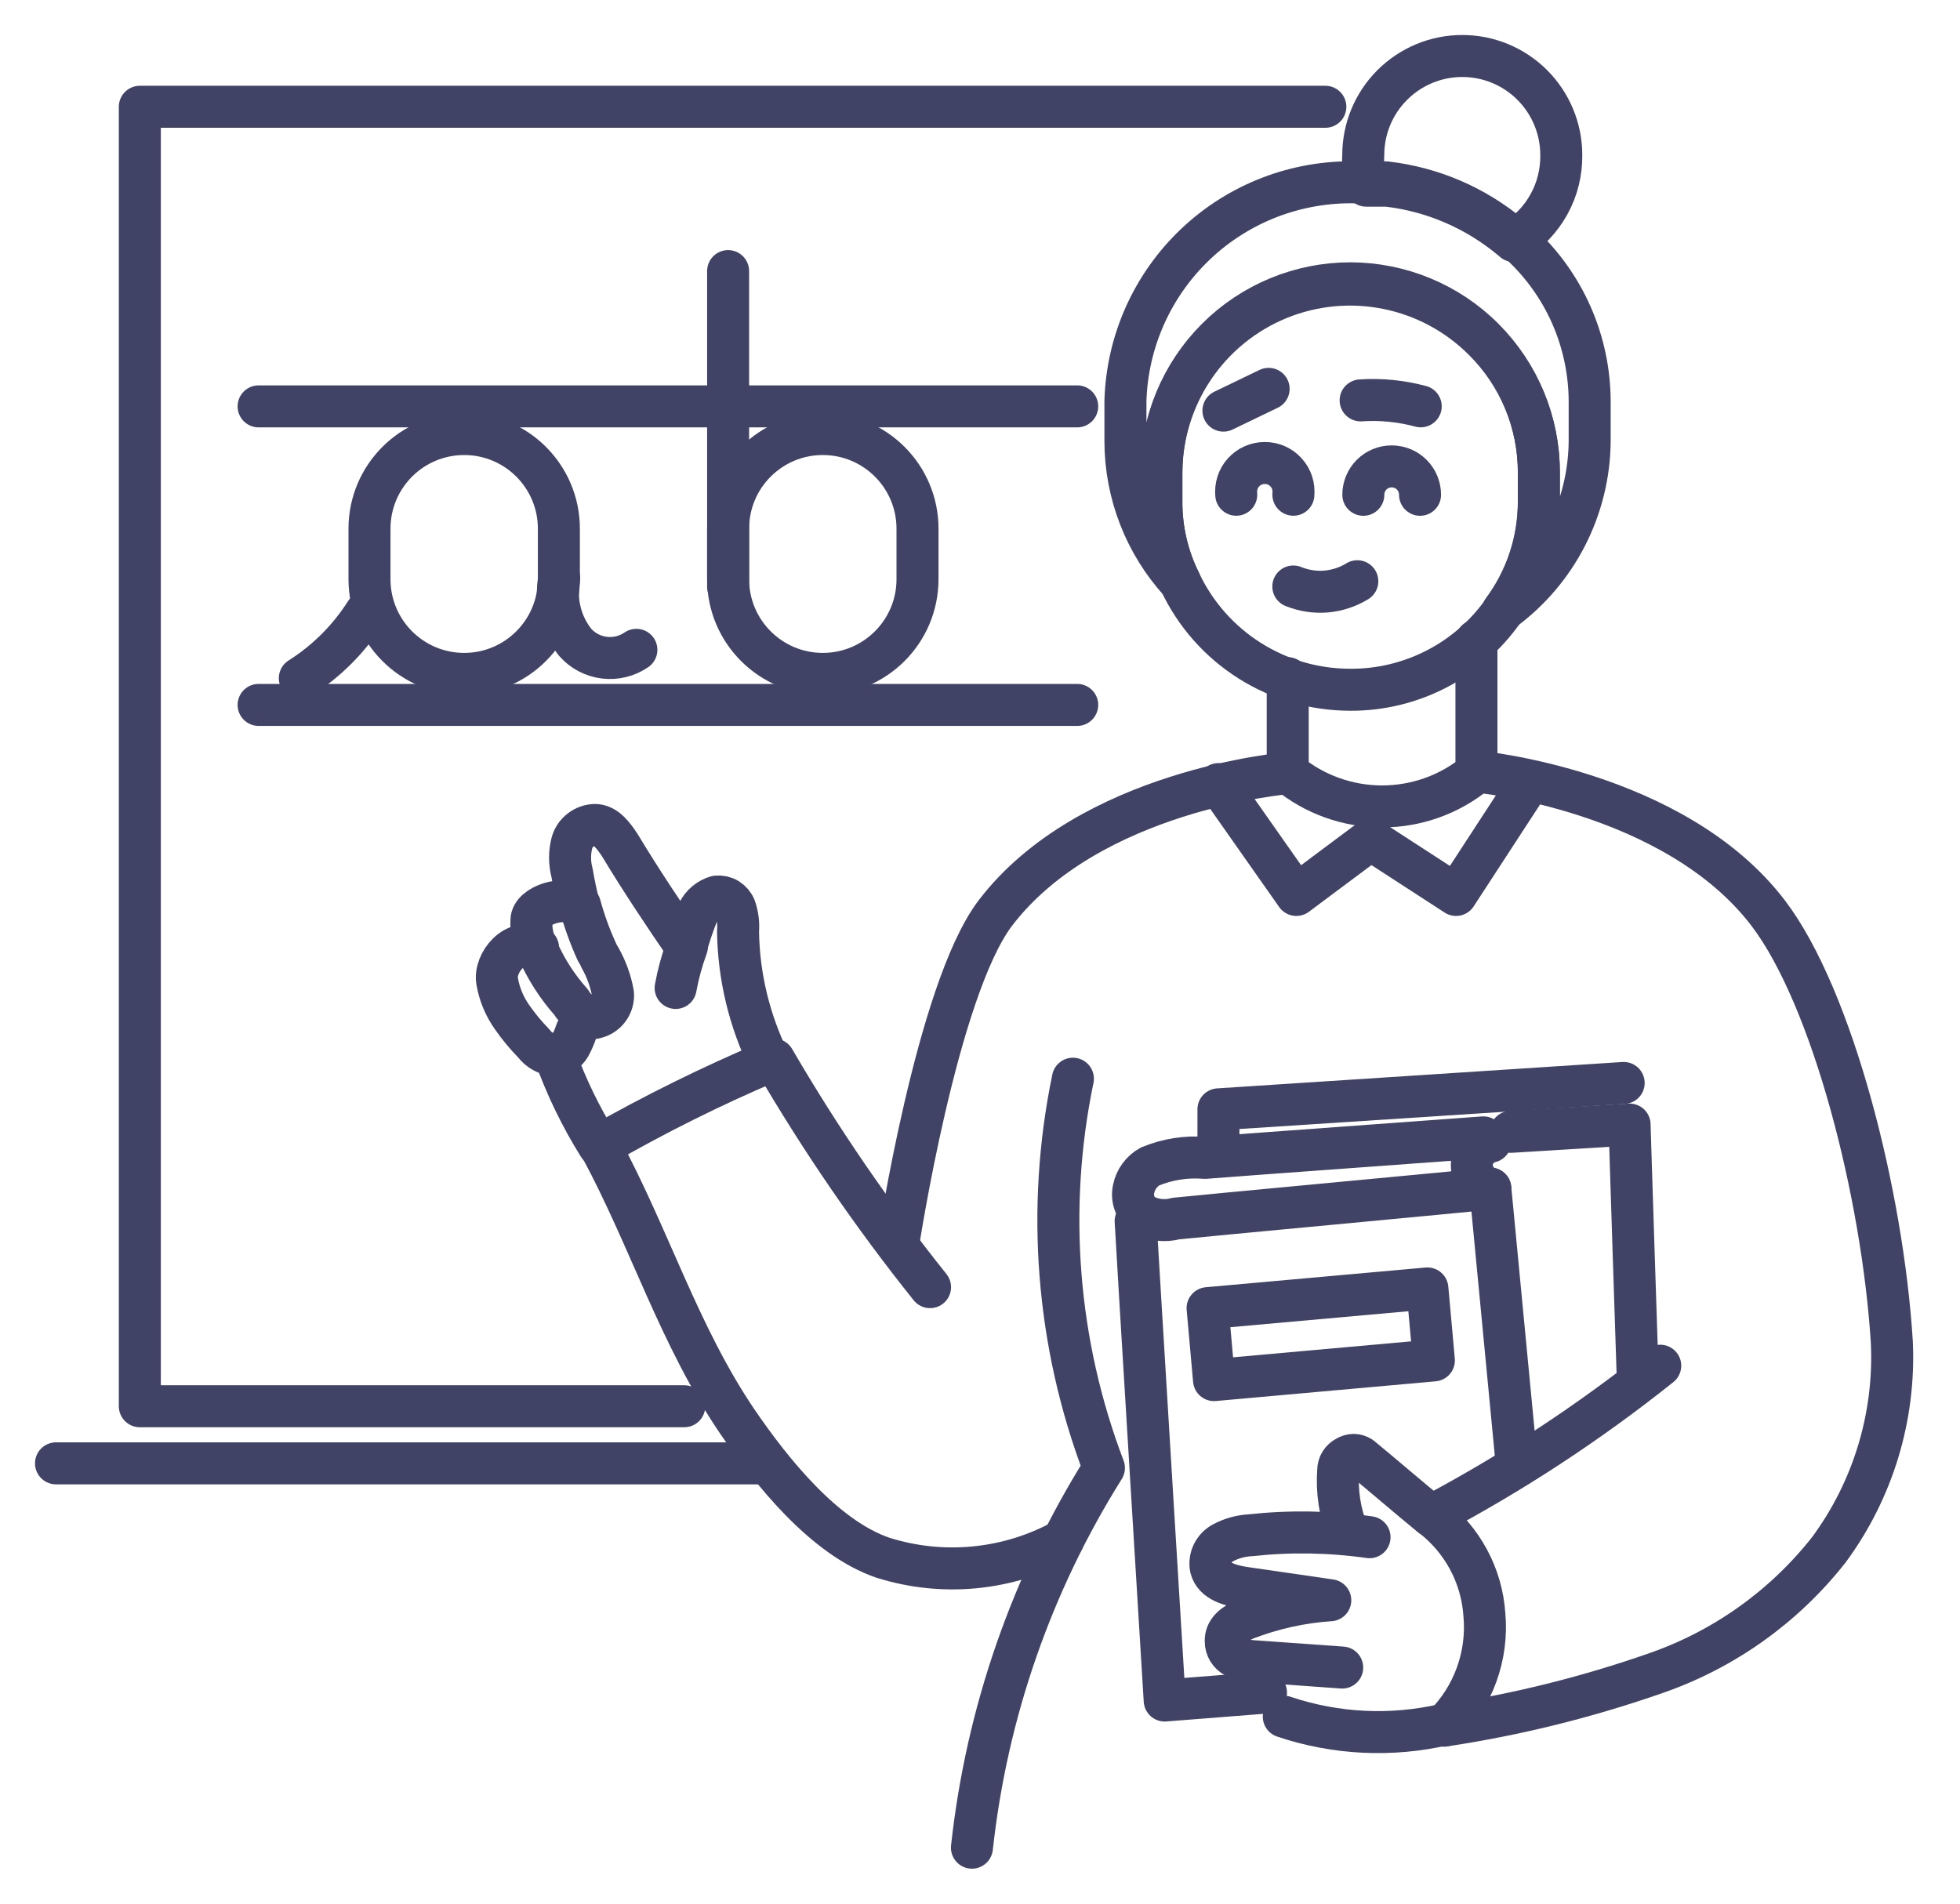 <svg width="35" height="34" viewBox="0 0 35 34" fill="none" xmlns="http://www.w3.org/2000/svg">
<path d="M23.667 1.907H2.497V25.116H12.219" stroke="#404366" stroke-width="0.75" stroke-linecap="round" stroke-linejoin="round"/>
<path d="M26.365 11.44V13.797C25.891 14.189 25.295 14.403 24.68 14.403C24.065 14.403 23.469 14.189 22.995 13.797V12.112" stroke="#404366" stroke-width="0.75" stroke-linecap="round" stroke-linejoin="round"/>
<path d="M23.095 10.475C23.28 10.55 23.479 10.581 23.678 10.565C23.877 10.548 24.069 10.485 24.238 10.381" stroke="#404366" stroke-width="0.75" stroke-linecap="round" stroke-linejoin="round"/>
<path d="M24.297 7.151C24.658 7.127 25.02 7.163 25.37 7.257" stroke="#404366" stroke-width="0.75" stroke-linecap="round" stroke-linejoin="round"/>
<path d="M21.847 7.334L22.654 6.945" stroke="#404366" stroke-width="0.75" stroke-linecap="round" stroke-linejoin="round"/>
<path d="M22.076 8.836C22.069 8.765 22.076 8.692 22.098 8.624C22.12 8.555 22.156 8.492 22.204 8.439C22.253 8.385 22.311 8.342 22.377 8.313C22.443 8.284 22.514 8.269 22.586 8.269C22.658 8.269 22.729 8.284 22.795 8.313C22.86 8.342 22.919 8.385 22.967 8.439C23.015 8.492 23.052 8.555 23.074 8.624C23.096 8.692 23.103 8.765 23.096 8.836" stroke="#404366" stroke-width="0.75" stroke-linecap="round" stroke-linejoin="round"/>
<path d="M24.345 8.837C24.345 8.702 24.398 8.574 24.493 8.478C24.588 8.383 24.717 8.33 24.851 8.33C24.986 8.33 25.115 8.383 25.21 8.478C25.305 8.574 25.358 8.702 25.358 8.837" stroke="#404366" stroke-width="0.75" stroke-linecap="round" stroke-linejoin="round"/>
<path d="M22.983 13.81C22.983 13.81 19.448 14.104 17.769 16.314C16.726 17.698 16.037 22.235 16.037 22.235" stroke="#404366" stroke-width="0.75" stroke-linecap="round" stroke-linejoin="round"/>
<path d="M26.365 13.78C26.365 13.78 29.9 14.104 31.579 16.314C32.723 17.822 33.618 21.322 33.783 23.974C33.844 25.302 33.447 26.61 32.658 27.68C31.863 28.691 30.796 29.454 29.582 29.878C28.35 30.31 27.079 30.626 25.788 30.82" stroke="#404366" stroke-width="0.75" stroke-linecap="round" stroke-linejoin="round"/>
<path d="M29.647 24.392C28.371 25.411 27.002 26.309 25.558 27.073C25.833 27.282 26.06 27.549 26.224 27.854C26.388 28.158 26.484 28.495 26.507 28.84C26.54 29.203 26.492 29.568 26.368 29.91C26.244 30.252 26.046 30.563 25.788 30.82" stroke="#404366" stroke-width="0.75" stroke-linecap="round" stroke-linejoin="round"/>
<path d="M18.982 27.509C18.495 27.775 17.959 27.939 17.406 27.993C16.853 28.047 16.295 27.988 15.765 27.821C14.716 27.462 13.774 26.277 13.173 25.399C12.13 23.867 11.605 22.123 10.728 20.497C10.724 20.485 10.724 20.473 10.728 20.462C11.701 19.902 12.706 19.401 13.738 18.959L13.821 18.924C14.649 20.346 15.58 21.704 16.608 22.989" stroke="#404366" stroke-width="0.75" stroke-linecap="round" stroke-linejoin="round"/>
<path d="M25.553 27.072C25.164 26.754 24.687 26.342 24.298 26.023C24.26 25.999 24.216 25.985 24.171 25.985C24.126 25.985 24.082 25.999 24.044 26.023C24 26.045 23.963 26.079 23.937 26.12C23.911 26.162 23.897 26.21 23.897 26.259C23.868 26.639 23.926 27.02 24.068 27.373" stroke="#404366" stroke-width="0.75" stroke-linecap="round" stroke-linejoin="round"/>
<path d="M24.456 27.455C23.752 27.355 23.037 27.343 22.329 27.42C22.154 27.429 21.983 27.477 21.829 27.561C21.752 27.604 21.692 27.67 21.654 27.749C21.617 27.828 21.606 27.917 21.622 28.003C21.681 28.245 21.982 28.321 22.212 28.357L23.755 28.581C23.236 28.615 22.726 28.729 22.241 28.916C22.035 29.005 21.882 29.123 21.888 29.311C21.887 29.369 21.903 29.427 21.933 29.477C21.963 29.526 22.007 29.567 22.058 29.594C22.167 29.64 22.282 29.666 22.4 29.671L23.968 29.783" stroke="#404366" stroke-width="0.75" stroke-linecap="round" stroke-linejoin="round"/>
<path d="M22.925 30.66C23.848 30.971 24.839 31.02 25.788 30.802" stroke="#404366" stroke-width="0.75" stroke-linecap="round" stroke-linejoin="round"/>
<path d="M19.159 19.266C18.677 21.589 18.869 24.001 19.713 26.218C18.425 28.272 17.619 30.59 17.356 33" stroke="#404366" stroke-width="0.75" stroke-linecap="round" stroke-linejoin="round"/>
<path d="M26.613 21.228C26.324 21.263 21.31 21.729 20.998 21.764C20.8 21.818 20.588 21.793 20.409 21.693C20.34 21.64 20.288 21.569 20.259 21.488C20.23 21.406 20.224 21.318 20.244 21.234C20.261 21.149 20.296 21.07 20.347 21.001C20.398 20.931 20.463 20.874 20.538 20.833C20.848 20.705 21.183 20.652 21.516 20.68L22.453 20.609L26.489 20.314" stroke="#404366" stroke-width="0.75" stroke-linecap="round" stroke-linejoin="round"/>
<path d="M20.279 21.811C20.279 21.881 20.798 30.372 20.798 30.372L22.607 30.23" stroke="#404366" stroke-width="0.75" stroke-linecap="round" stroke-linejoin="round"/>
<path d="M21.758 20.579V19.813L28.994 19.342" stroke="#404366" stroke-width="0.75" stroke-linecap="round" stroke-linejoin="round"/>
<path d="M26.979 20.215L29.1 20.085C29.1 20.179 29.241 24.475 29.241 24.475" stroke="#404366" stroke-width="0.75" stroke-linecap="round" stroke-linejoin="round"/>
<path d="M26.613 20.392C26.519 20.414 26.435 20.468 26.375 20.544C26.315 20.619 26.283 20.713 26.283 20.81C26.283 20.907 26.315 21 26.375 21.076C26.435 21.152 26.519 21.206 26.613 21.228L27.067 25.971" stroke="#404366" stroke-width="0.75" stroke-linecap="round" stroke-linejoin="round"/>
<path d="M21.758 14.004L23.149 15.984L24.475 14.994L26.001 15.984L27.291 14.004" stroke="#404366" stroke-width="0.75" stroke-linecap="round" stroke-linejoin="round"/>
<path d="M25.489 23.012L21.564 23.364L21.679 24.649L25.605 24.297L25.489 23.012Z" stroke="#404366" stroke-width="0.75" stroke-linecap="round" stroke-linejoin="round"/>
<path d="M13.739 18.959C12.694 19.399 11.677 19.901 10.692 20.462C10.374 19.953 10.111 19.412 9.909 18.847C9.836 18.841 9.765 18.82 9.701 18.784C9.637 18.749 9.581 18.7 9.537 18.641C9.397 18.498 9.269 18.345 9.154 18.181C9.014 17.987 8.919 17.764 8.878 17.527C8.819 17.197 9.207 16.72 9.59 16.938C9.514 16.783 9.48 16.61 9.49 16.437C9.49 16.172 10.079 15.978 10.339 16.178C10.292 15.989 10.25 15.793 10.215 15.589C10.168 15.411 10.168 15.224 10.215 15.047C10.241 14.958 10.294 14.881 10.368 14.825C10.441 14.768 10.53 14.737 10.622 14.734C10.822 14.734 10.963 14.935 11.075 15.106C11.429 15.695 11.865 16.349 12.254 16.915C12.313 16.703 12.384 16.494 12.466 16.29C12.499 16.223 12.545 16.165 12.602 16.117C12.659 16.069 12.725 16.034 12.796 16.013C12.865 16.006 12.935 16.021 12.995 16.057C13.054 16.094 13.1 16.148 13.126 16.213C13.173 16.348 13.191 16.49 13.179 16.632C13.19 17.439 13.382 18.234 13.739 18.959Z" stroke="#404366" stroke-width="0.75" stroke-linecap="round" stroke-linejoin="round"/>
<path d="M12.266 16.908C12.178 17.148 12.111 17.394 12.065 17.645" stroke="#404366" stroke-width="0.75" stroke-linecap="round" stroke-linejoin="round"/>
<path d="M10.657 16.997C10.534 16.729 10.434 16.451 10.356 16.166" stroke="#404366" stroke-width="0.75" stroke-linecap="round" stroke-linejoin="round"/>
<path d="M10.716 17.108C10.828 17.306 10.906 17.521 10.946 17.745C10.955 17.846 10.925 17.948 10.863 18.028C10.801 18.109 10.71 18.163 10.61 18.181C10.525 18.167 10.444 18.134 10.372 18.085C10.301 18.036 10.241 17.973 10.198 17.898C9.955 17.626 9.757 17.318 9.608 16.985C9.603 16.965 9.603 16.945 9.608 16.926" stroke="#404366" stroke-width="0.75" stroke-linecap="round" stroke-linejoin="round"/>
<path d="M9.927 18.847C9.977 18.841 10.026 18.824 10.069 18.797C10.112 18.769 10.148 18.732 10.174 18.688C10.222 18.602 10.261 18.511 10.292 18.417" stroke="#404366" stroke-width="0.75" stroke-linecap="round" stroke-linejoin="round"/>
<path d="M10.728 20.497C10.724 20.486 10.724 20.474 10.728 20.462" stroke="#404366" stroke-width="0.75" stroke-linecap="round" stroke-linejoin="round"/>
<path d="M9.927 18.848C9.923 18.838 9.923 18.828 9.927 18.818" stroke="#404366" stroke-width="0.75" stroke-linecap="round" stroke-linejoin="round"/>
<path d="M27.479 8.43V8.955C27.483 9.661 27.258 10.349 26.837 10.917C26.53 11.352 26.122 11.707 25.648 11.951C25.174 12.195 24.648 12.322 24.115 12.319C23.478 12.32 22.854 12.14 22.316 11.8C21.778 11.46 21.347 10.974 21.075 10.398C20.851 9.95 20.736 9.455 20.739 8.955V8.43C20.743 7.765 20.945 7.116 21.317 6.566C21.689 6.015 22.217 5.586 22.832 5.334C23.448 5.082 24.124 5.018 24.776 5.15C25.427 5.281 26.026 5.603 26.495 6.073C26.806 6.382 27.053 6.749 27.222 7.154C27.391 7.558 27.478 7.992 27.479 8.43V8.43Z" stroke="#404366" stroke-width="0.75" stroke-linecap="round" stroke-linejoin="round"/>
<path d="M28.387 7.158V7.877C28.383 8.467 28.24 9.049 27.971 9.575C27.702 10.1 27.314 10.556 26.837 10.905C27.258 10.338 27.483 9.649 27.48 8.943V8.43C27.48 7.538 27.125 6.681 26.494 6.049C25.864 5.417 25.008 5.062 24.115 5.06C23.221 5.06 22.363 5.415 21.73 6.047C21.097 6.679 20.741 7.536 20.739 8.43V8.955C20.736 9.456 20.851 9.95 21.075 10.398C20.449 9.712 20.1 8.817 20.097 7.888V7.158C20.129 6.094 20.581 5.087 21.354 4.356C22.127 3.625 23.158 3.23 24.221 3.257H24.38H24.751C25.569 3.351 26.341 3.683 26.973 4.212C26.99 4.218 27.005 4.231 27.014 4.247C27.065 4.279 27.112 4.317 27.155 4.359C27.541 4.716 27.85 5.149 28.062 5.631C28.273 6.112 28.384 6.632 28.387 7.158Z" stroke="#404366" stroke-width="0.75" stroke-linecap="round" stroke-linejoin="round"/>
<path d="M27.88 2.768C27.884 3.076 27.809 3.38 27.66 3.649C27.511 3.919 27.294 4.145 27.031 4.305C27.022 4.289 27.007 4.276 26.99 4.27C26.358 3.742 25.586 3.41 24.768 3.316H24.397C24.351 3.137 24.333 2.952 24.344 2.768C24.344 2.299 24.53 1.849 24.862 1.518C25.194 1.186 25.643 1 26.112 1C26.581 1 27.03 1.186 27.362 1.518C27.693 1.849 27.88 2.299 27.88 2.768V2.768Z" stroke="#404366" stroke-width="0.75" stroke-linecap="round" stroke-linejoin="round"/>
<path d="M9.98 9.443C9.98 8.509 9.223 7.752 8.289 7.752C7.355 7.752 6.598 8.509 6.598 9.443V10.345C6.598 11.278 7.355 12.036 8.289 12.036C9.223 12.036 9.98 11.278 9.98 10.345V9.443Z" stroke="#404366" stroke-width="0.75" stroke-linecap="round" stroke-linejoin="round"/>
<path d="M16.384 9.443C16.384 8.509 15.627 7.752 14.693 7.752C13.759 7.752 13.002 8.509 13.002 9.443V10.345C13.002 11.278 13.759 12.036 14.693 12.036C15.627 12.036 16.384 11.278 16.384 10.345V9.443Z" stroke="#404366" stroke-width="0.75" stroke-linecap="round" stroke-linejoin="round"/>
<path d="M9.986 10.327C9.949 10.527 9.955 10.732 10.004 10.929C10.052 11.126 10.143 11.311 10.269 11.47C10.403 11.623 10.589 11.721 10.791 11.746C10.993 11.771 11.197 11.721 11.364 11.606" stroke="#404366" stroke-width="0.75" stroke-linecap="round" stroke-linejoin="round"/>
<path d="M5.354 12.113C5.83 11.812 6.232 11.41 6.533 10.935" stroke="#404366" stroke-width="0.75" stroke-linecap="round" stroke-linejoin="round"/>
<path d="M4.618 12.59H19.236" stroke="#404366" stroke-width="0.75" stroke-linecap="round" stroke-linejoin="round"/>
<path d="M4.618 7.258H19.236" stroke="#404366" stroke-width="0.75" stroke-linecap="round" stroke-linejoin="round"/>
<path d="M1 26.136H13.692" stroke="#404366" stroke-width="0.75" stroke-linecap="round" stroke-linejoin="round"/>
<path d="M13.002 4.842V10.475" stroke="#404366" stroke-width="0.75" stroke-linecap="round" stroke-linejoin="round"/>
</svg>
